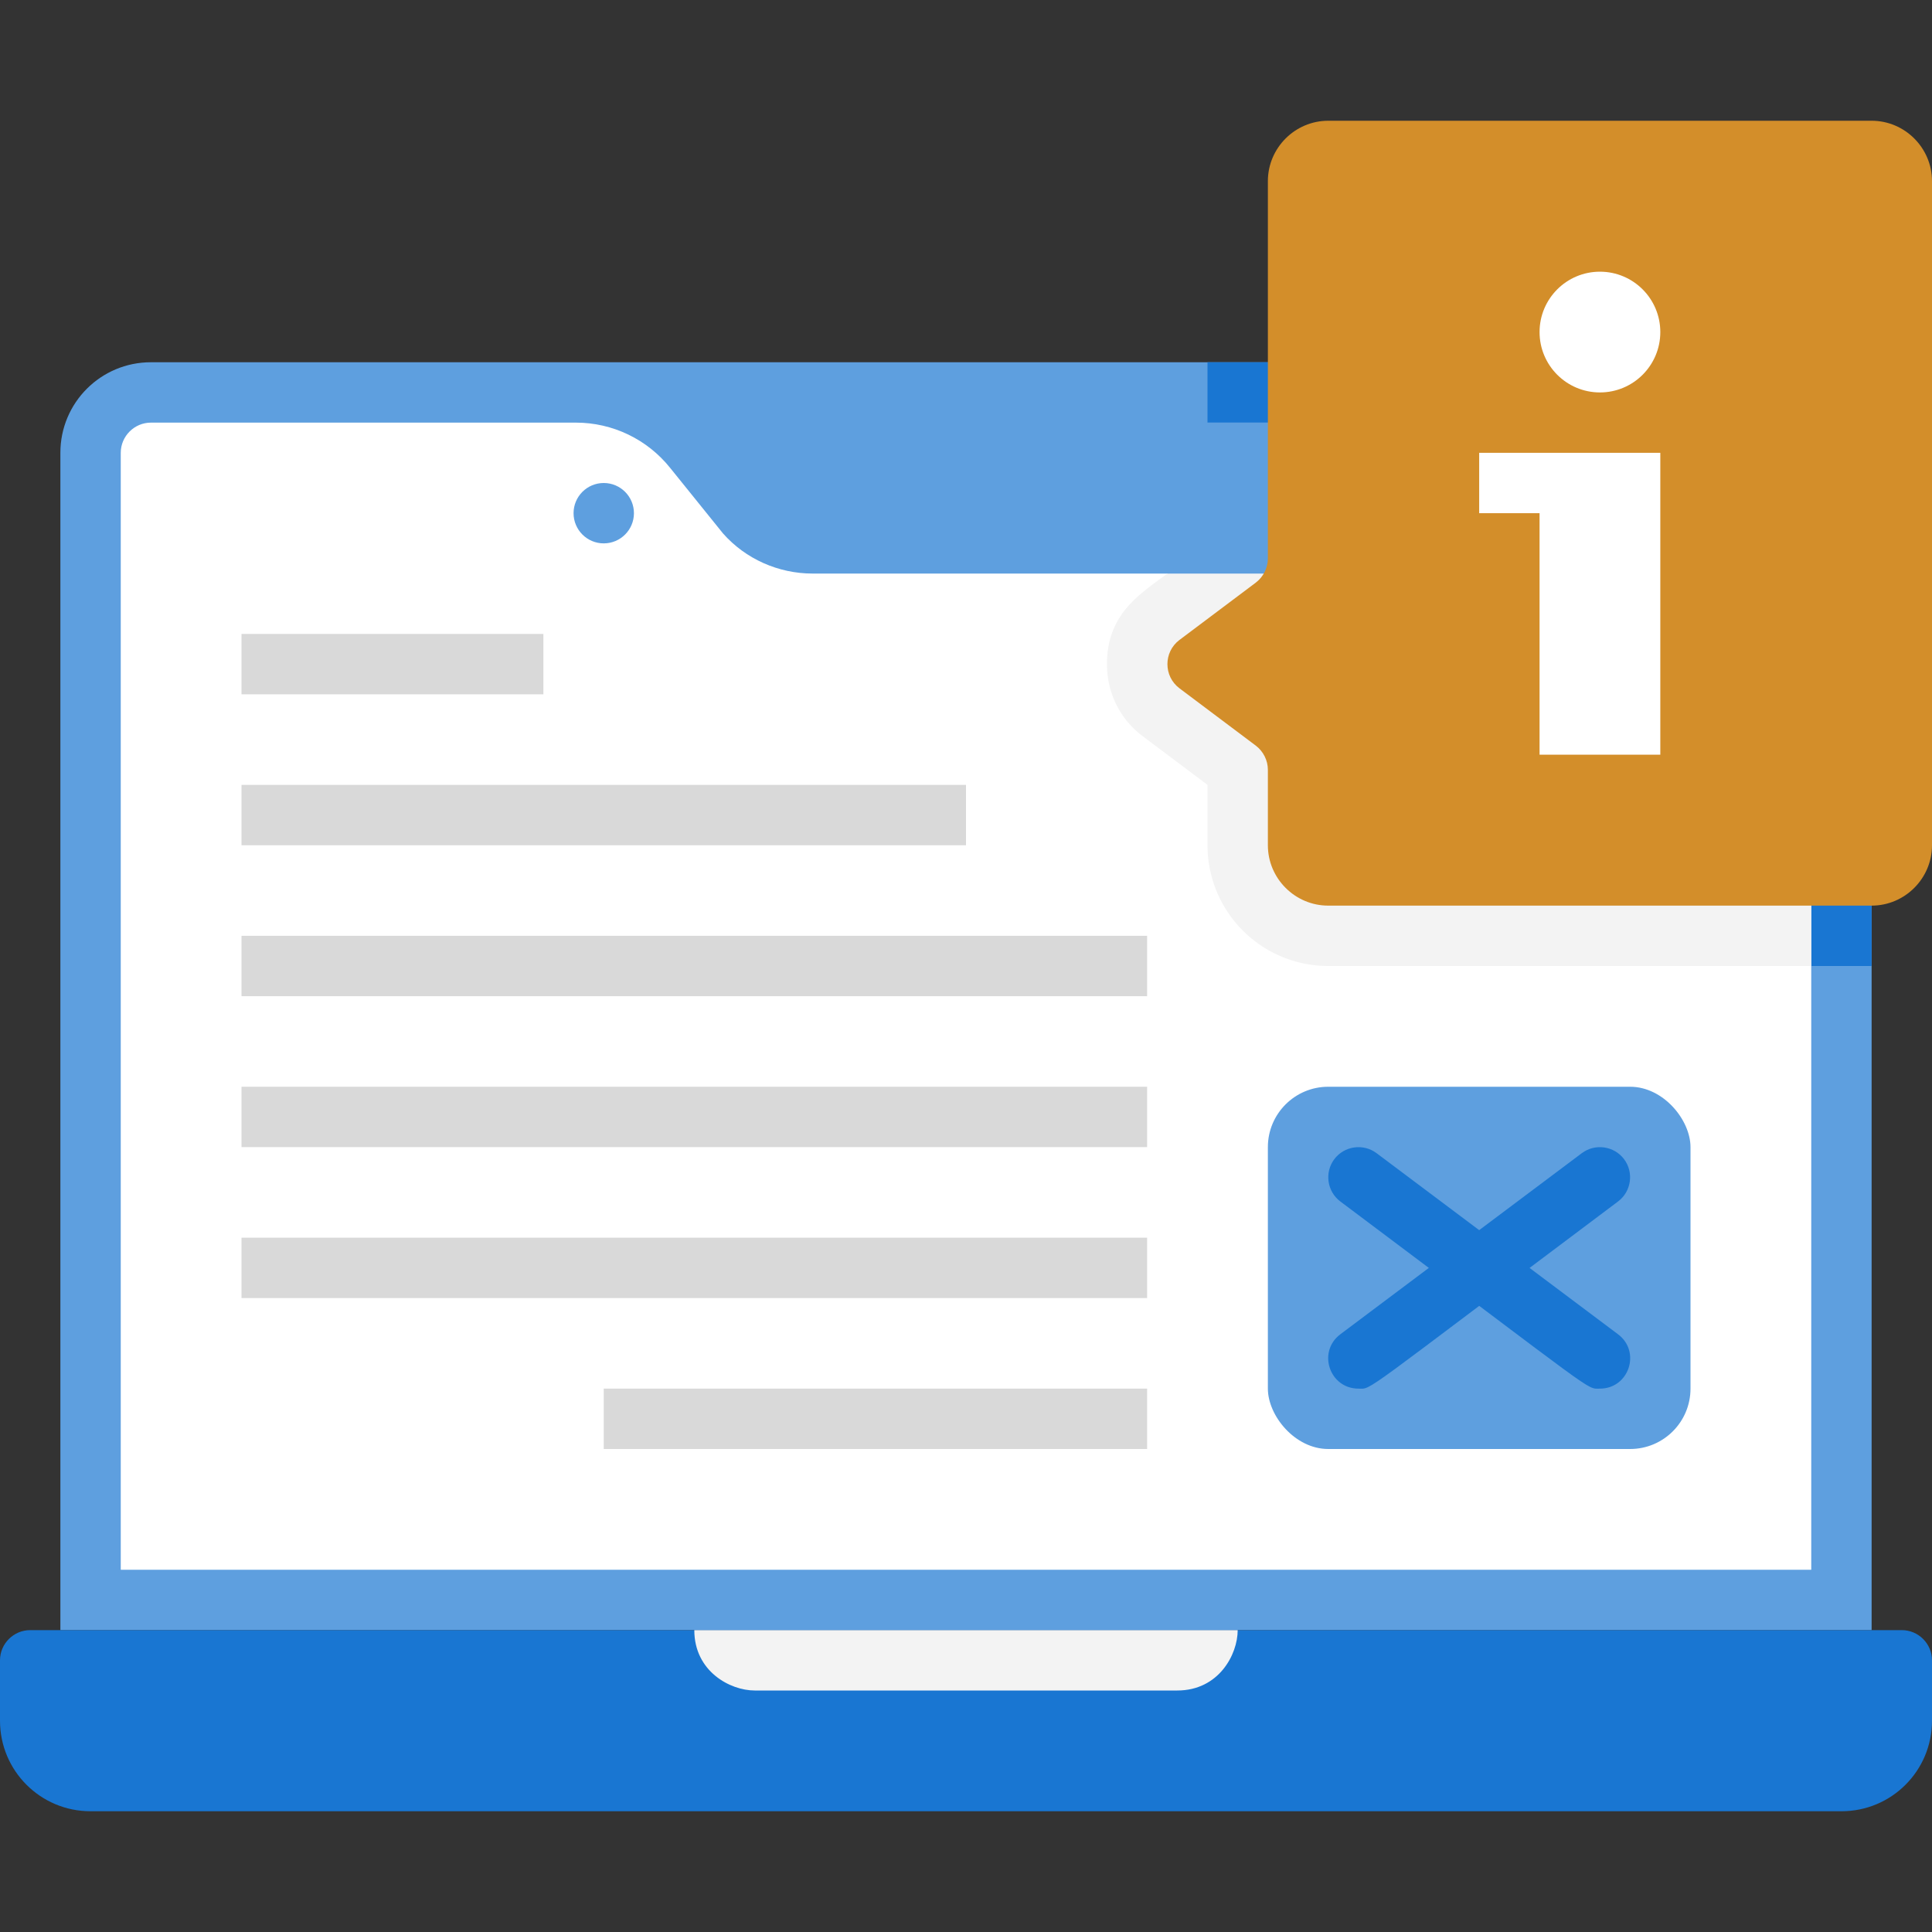 <svg xmlns="http://www.w3.org/2000/svg" viewBox="0 0 64 64" xmlns:v="https://vecta.io/nano"><rect x="0" y="0" width="64" height="64" fill="#333333" stroke="none"/><path d="M62,15V54H2V15c0-1.66,1.34-3,3-3H59c1.66,0,3,1.34,3,3Z" fill="#5e9fdf"/><path d="M1 54h62c.55 0 1 .45 1 1v2c0 1.66-1.34 3-3 3H3c-1.66 0-3-1.34-3-3v-2c0-.55.45-1 1-1z" fill="#1976d2"/><path d="M60 15v4H20l-4-5h43c.55 0 1 .45 1 1z" fill="#5e9fdf"/><path d="M60 19v33H4V15c0-.55.45-1 1-1h14.08c1.21 0 2.36.55 3.12 1.5l1.75 2.17c.75.85 1.84 1.33 2.97 1.33H60z" fill="#fff"/><path d="M39 56H25c-.81 0-2-.63-2-2h18c0 .81-.63 2-2 2z" fill="#f3f3f3"/><path d="M62 15v17h-2V15c0-.55-.45-1-1-1H40v-2h19c1.66 0 3 1.34 3 3z" fill="#1976d2"/><path d="M60 19v13H44a4 4 0 0 1-4-4v-2l-2.13-1.6c-.77-.57-1.2-1.45-1.2-2.4 0-1.68 1.11-2.33 2-3H60z" fill="#f3f3f3"/><path d="M60 15v4H38.67L40 18v-4h19c.55 0 1 .45 1 1z" fill="#5e9fdf"/><path d="M42 6v12.5c0 .31-.15.61-.4.8l-2.53 1.9c-.53.4-.53 1.2 0 1.6l2.53 1.9c.25.19.4.49.4.8V28c0 1.1.9 2 2 2h18c1.1 0 2-.9 2-2V6c0-1.1-.9-2-2-2H44c-1.1 0-2 .9-2 2z" fill="#d38e2a"/><g fill="#fff"><circle cx="53" cy="11" r="2"/><path d="M49 15v2h2v8h4V15h-6z"/></g><circle cx="20" cy="17" r="1" fill="#5e9fdf"/><path d="M8 26h24v2H8zm0 5h30v2H8zm0 5h30v2H8zm0 5h30v2H8zm12 5h18v2H20z" fill="#d9d9d9"/><rect x="42" y="36" width="14" height="12" rx="2" fill="#5e9fdf"/><path d="M8 21h10v2H8z" fill="#d9d9d9"/><g fill="#1976d2"><path d="M53 46c-.47 0 .06.29-8.6-6.2-.44-.33-.53-.96-.2-1.4s.96-.53 1.4-.2l8 6c.77.58.36 1.8-.6 1.8z"/><path d="M45 46c-.96 0-1.37-1.22-.6-1.8l8-6c.44-.33 1.07-.24 1.4.2s.24 1.07-.2 1.4C44.92 46.31 45.47 46 45 46z"/></g></svg>